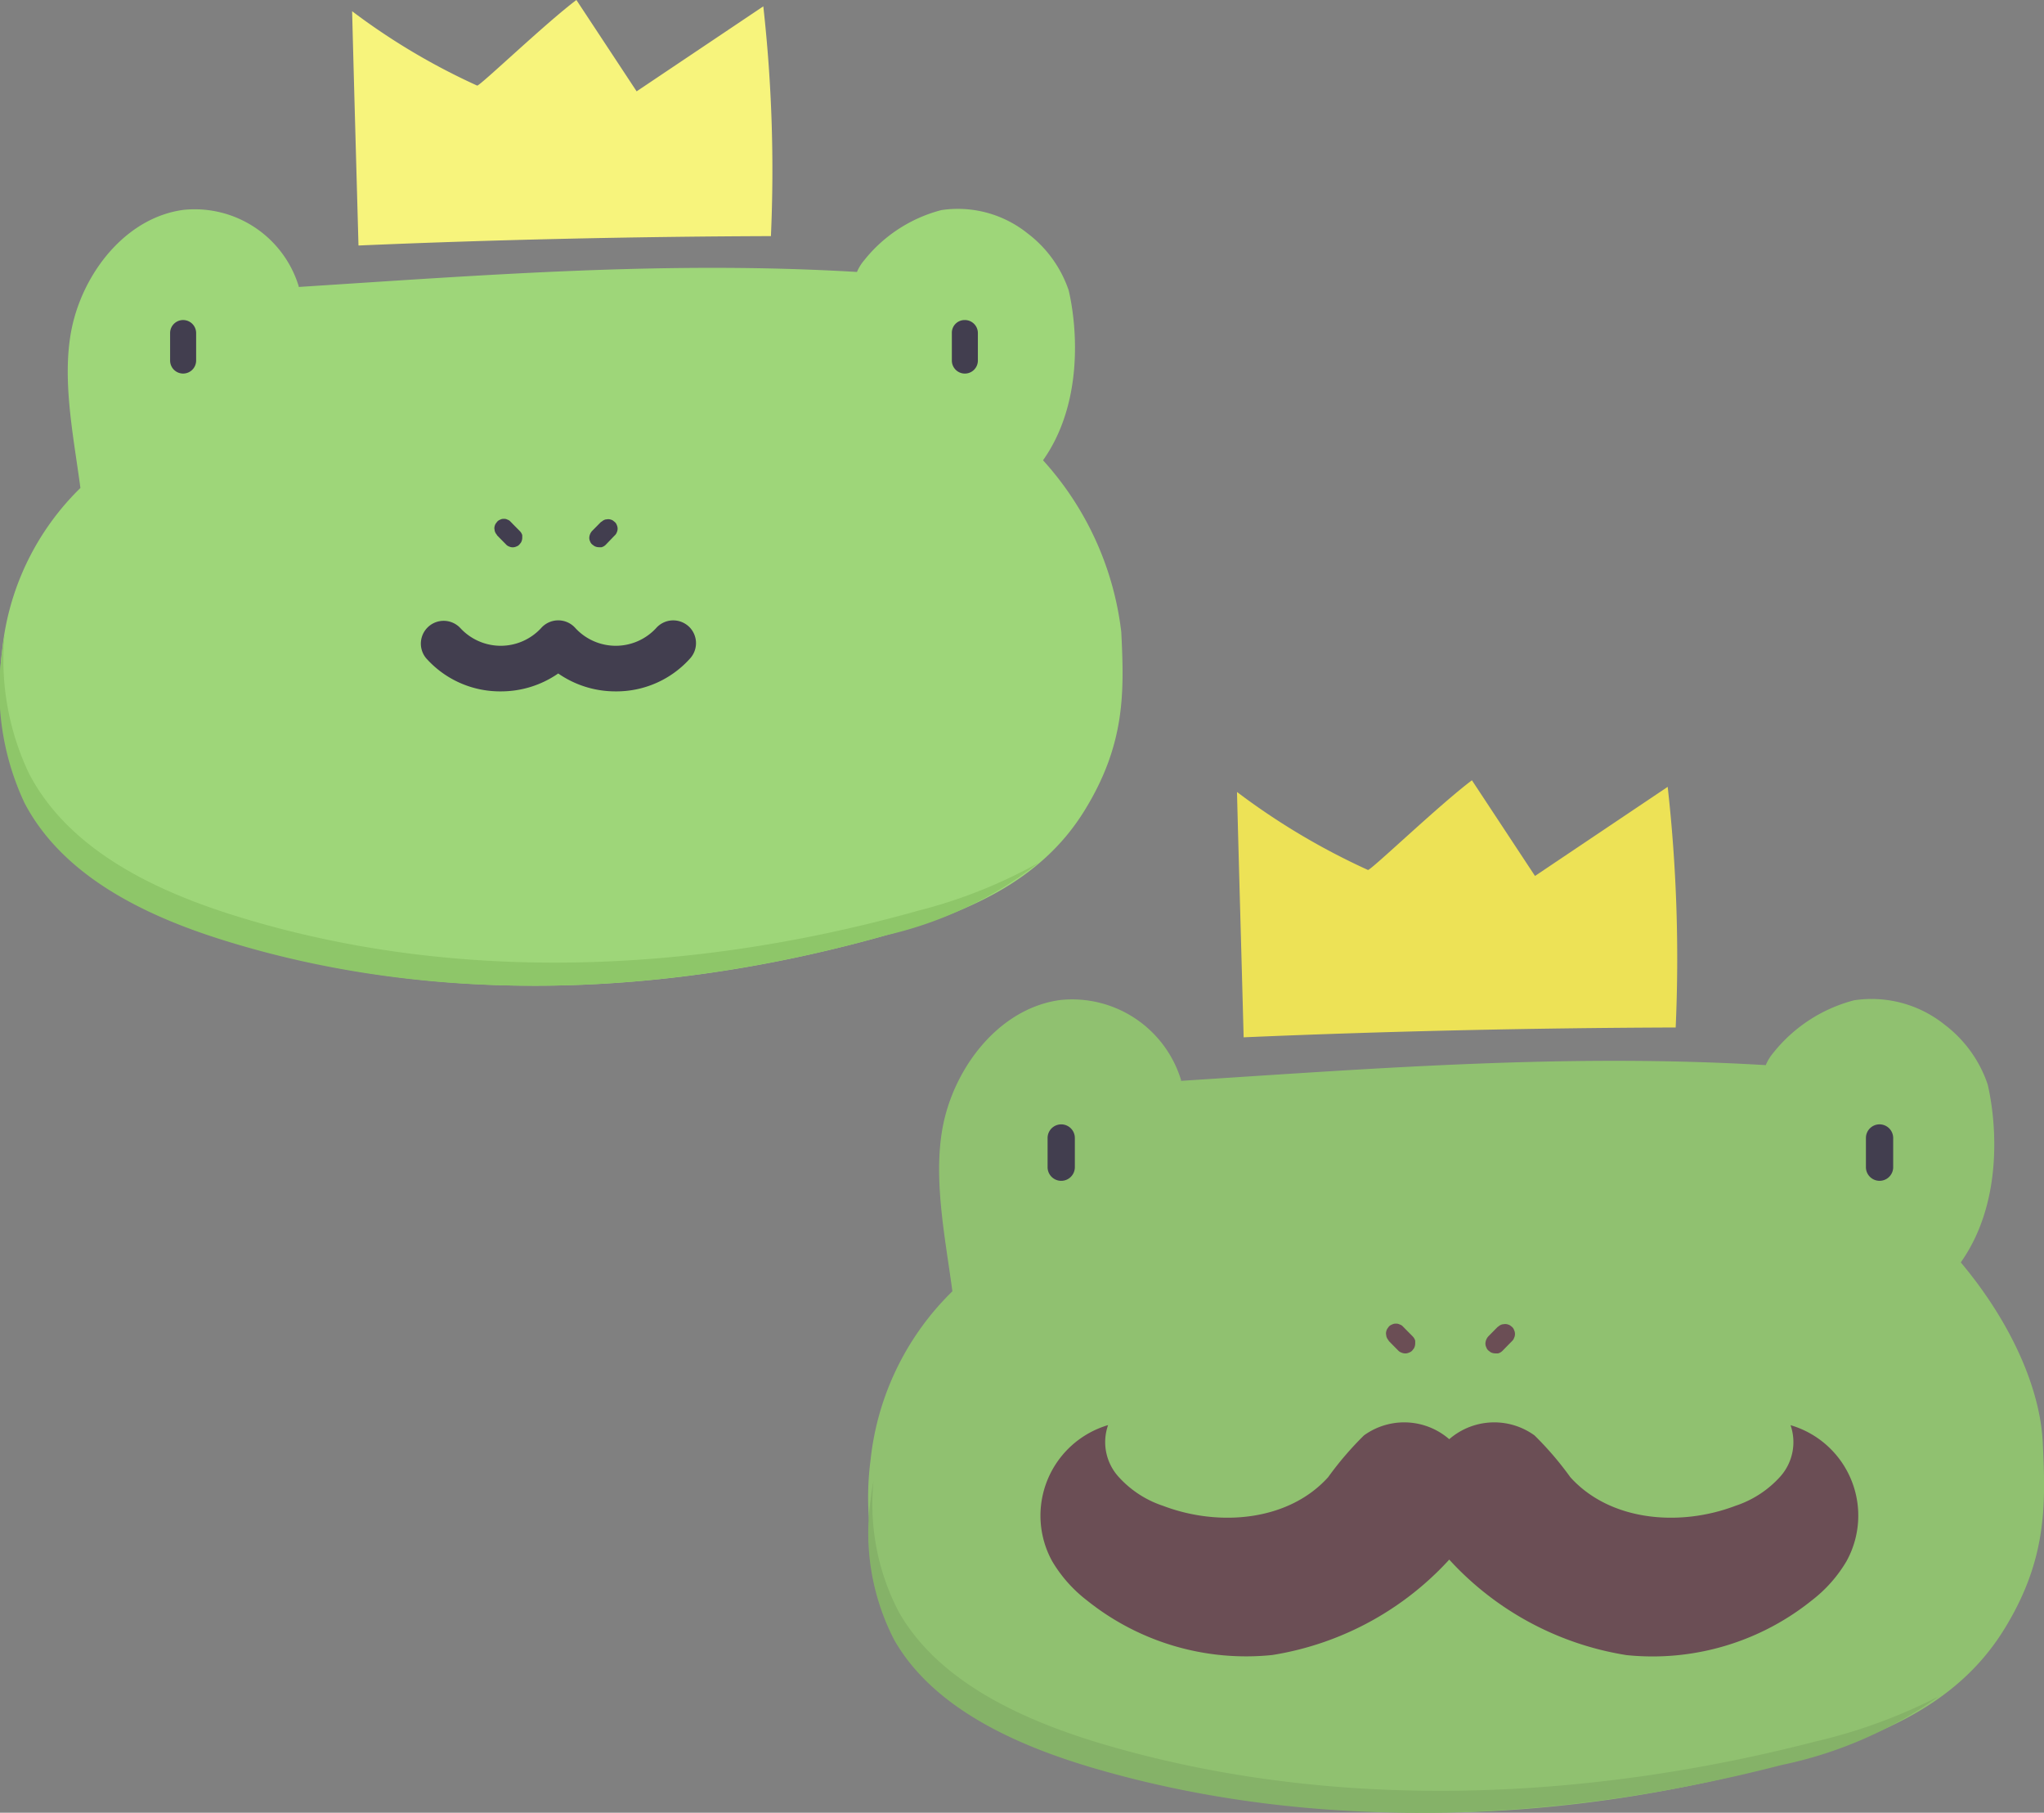<svg xmlns="http://www.w3.org/2000/svg" width="99.575" height="88.29" viewBox="0 0 99.575 88.29">
  <rect x="0" y="0" width="99.575" height="88.29" fill="#808080" stroke="none"/>
  <g id="Group_1245" data-name="Group 1245" transform="translate(-16 -434)">
    <g id="Group_117" data-name="Group 117" transform="translate(-89 345.135)">
      <g id="Layer_2" data-name="Layer 2" transform="translate(105.028 88.865)">
        <g id="Layer_9" data-name="Layer 9" transform="translate(0)">
          <path id="Path_132" data-name="Path 132" d="M55.7,11.956C55.6,8.307,55.483,4.2,55.39.547a32.186,32.186,0,0,0,6.094,3.623C61.669,4.14,64.817,1.125,66.316,0L69.25,4.449,75.421.309A71.921,71.921,0,0,1,75.792,11.5c-6.6.022-13.492.173-20.1.458" transform="translate(-38.264)" fill="#f7f47c"/>
          <path id="Path_133" data-name="Path 133" d="M14.529,36.619a5.3,5.3,0,0,0-5.615-3.744c-2.634.346-4.638,2.739-5.336,5.3s-.037,5.611.309,8.246A12.868,12.868,0,0,0,.082,54.264,13.386,13.386,0,0,0,1.2,61.609c1.833,3.555,5.735,5.522,9.544,6.746,10.478,3.37,21.951,2.832,32.537-.192,3.71-1.057,7.346-2.514,9.513-6.016,2.016-3.259,1.942-5.809,1.8-8.709a15.053,15.053,0,0,0-3.812-8.366c1.938-2.739,1.685-6.391,1.252-8.27a5.827,5.827,0,0,0-2.007-2.783,5.431,5.431,0,0,0-4.2-1.132A7.086,7.086,0,0,0,42.07,35.33a2.214,2.214,0,0,0-.352.569h-.012c-9.213-.547-17.984.142-27.207.733" transform="translate(0.002 -22.654)" fill="#9ed679"/>
          <path id="Path_135" data-name="Path 135" d="M77.921,82.53l.448.454a.352.352,0,0,0,.148.1.421.421,0,0,0,.359,0,.334.334,0,0,0,.148-.1l.074-.093a.476.476,0,0,0,.062-.235v-.124a.461.461,0,0,0-.121-.2l-.448-.454a.309.309,0,0,0-.148-.1.328.328,0,0,0-.179-.04.334.334,0,0,0-.179.04.352.352,0,0,0-.148.1l-.071.093a.458.458,0,0,0-.065.235l.019.124a.485.485,0,0,0,.117.2Z" transform="translate(-53.746 -56.467)" fill="#423e4f"/>
          <path id="Path_136" data-name="Path 136" d="M93.344,81.911l-.448.454a.532.532,0,0,0-.136.328.392.392,0,0,0,.04.179.343.343,0,0,0,.1.148l.1.074a.464.464,0,0,0,.232.062h.124a.455.455,0,0,0,.207-.121L94,82.581a.353.353,0,0,0,.1-.148.421.421,0,0,0,0-.359.334.334,0,0,0-.1-.148l-.093-.074a.476.476,0,0,0-.235-.062l-.124.015a.461.461,0,0,0-.2.121Z" transform="translate(-64.081 -56.503)" fill="#423e4f"/>
          <path id="Path_35" data-name="Path 35" d="M27.344,50.42a.634.634,0,0,0-.634.618h0v1.354a.634.634,0,0,0,1.268,0V51.057a.634.634,0,0,0-.634-.637Z" transform="translate(-18.451 -34.832)" fill="#423e4f"/>
          <path id="Path_37" data-name="Path 37" d="M150.524,50.42a.618.618,0,0,0-.634.618h0v1.354a.634.634,0,1,0,1.268,0V51.056a.634.634,0,0,0-.634-.637Z" transform="translate(-103.548 -34.831)" fill="#423e4f"/>
          <path id="Path_79" data-name="Path 79" d="M61.31,94.691a1.111,1.111,0,0,0-1.568.1,2.676,2.676,0,0,1-3.931,0,1.114,1.114,0,0,0-1.673,0,2.676,2.676,0,0,1-3.931,0,1.111,1.111,0,0,0-1.672,1.462,4.817,4.817,0,0,0,3.638,1.619,4.886,4.886,0,0,0,2.8-.872,4.883,4.883,0,0,0,2.8.872,4.817,4.817,0,0,0,3.638-1.619,1.111,1.111,0,0,0-.105-1.567Zm0,0" transform="translate(-27.807 -64.198)" fill="#423e4f"/>
        </g>
      </g>
      <path id="Path_266" data-name="Path 266" d="M92.656,664.321c-3.922-1.244-7.94-3.238-9.83-6.845a12.852,12.852,0,0,1-1.2-6.763c-.061.327-.109.652-.139.975a12.928,12.928,0,0,0,1.112,7.206c1.83,3.493,5.721,5.424,9.519,6.628,10.449,3.313,21.9,2.785,32.452-.187a18.93,18.93,0,0,0,7.443-3.538,24.158,24.158,0,0,1-5.845,2.331C115.27,667.2,103.446,667.742,92.656,664.321Z" transform="translate(23.597 -530.917)" fill="#8ec669"/>
    </g>
    <g id="Group_126" data-name="Group 126" transform="translate(-43 40.999)">
      <g id="Layer_2-2" data-name="Layer 2" transform="translate(101.322 431.001)">
        <g id="Layer_10" data-name="Layer 10" transform="translate(0)">
          <path id="Path_137" data-name="Path 137" d="M55.714,12.523c-.1-3.821-.227-8.129-.324-11.95a33.713,33.713,0,0,0,6.383,3.8c.194-.032,3.491-3.19,5.062-4.369l3.073,4.66L76.372.324a75.333,75.333,0,0,1,.389,11.72c-6.917.023-14.133.181-21.05.479" transform="translate(-37.451)" fill="#ede256"/>
          <path id="Path_138" data-name="Path 138" d="M73.029,143.63l-28.369.784" transform="translate(-30.196 -97.116)" fill="#6ba068"/>
          <path id="Path_139" data-name="Path 139" d="M15.219,36.8a5.547,5.547,0,0,0-5.881-3.922c-2.759.363-4.858,2.869-5.59,5.551s-.039,5.878.324,8.637A13.478,13.478,0,0,0,.086,55.283a14.022,14.022,0,0,0,1.169,7.695c1.92,3.724,6.007,5.784,10,7.066,10.975,3.53,22.993,2.966,34.082-.2,3.886-1.108,7.695-2.633,9.965-6.3,2.111-3.413,2.034-6.085,1.888-9.123-.13-2.649-1.561-5.865-3.993-8.763,2.031-2.869,1.765-6.694,1.312-8.663a6.1,6.1,0,0,0-2.1-2.915A5.689,5.689,0,0,0,48,32.892a7.423,7.423,0,0,0-3.935,2.558,2.319,2.319,0,0,0-.369.6h-.013c-9.651-.573-18.838.149-28.5.768" transform="translate(0.002 -22.173)" fill="#90c170"/>
          <path id="Path_140" data-name="Path 140" d="M77.926,82.568l.47.476a.369.369,0,0,0,.155.1.44.44,0,0,0,.376,0,.35.35,0,0,0,.155-.1l.078-.1a.5.5,0,0,0,.065-.246v-.13a.482.482,0,0,0-.126-.214l-.47-.476a.324.324,0,0,0-.155-.1.343.343,0,0,0-.188-.042.35.35,0,0,0-.188.042.369.369,0,0,0-.155.1l-.074.1a.479.479,0,0,0-.068.246l.019.13a.508.508,0,0,0,.123.214Z" transform="translate(-52.604 -55.267)" fill="#6b4e55"/>
          <path id="Path_141" data-name="Path 141" d="M93.372,81.916l-.47.476a.557.557,0,0,0-.142.343.411.411,0,0,0,.042.188.359.359,0,0,0,.1.155l.1.078a.486.486,0,0,0,.243.065h.13a.476.476,0,0,0,.217-.126l.466-.476a.369.369,0,0,0,.1-.155.44.44,0,0,0,0-.376.35.35,0,0,0-.1-.155l-.1-.078a.5.5,0,0,0-.246-.065l-.13.016a.482.482,0,0,0-.214.126Z" transform="translate(-62.719 -55.303)" fill="#6b4e55"/>
          <path id="Path_142" data-name="Path 142" d="M88.49,97.788a3.345,3.345,0,0,1,4.534-.573,15.727,15.727,0,0,1,1.746,2.037c1.943,2.15,5.337,2.422,8.041,1.393a5.078,5.078,0,0,0,2.2-1.441,2.52,2.52,0,0,0,.486-2.487,4.589,4.589,0,0,1,2.72,6.636,6.694,6.694,0,0,1-1.687,1.9,12.387,12.387,0,0,1-9.032,2.662,14.854,14.854,0,0,1-9.006-5.081" transform="translate(-60.591 -65.303)" fill="#6b4e55"/>
          <path id="Path_143" data-name="Path 143" d="M46.116,97.788a3.345,3.345,0,0,0-4.534-.573,15.984,15.984,0,0,0-1.746,2.037c-1.943,2.15-5.337,2.422-8.041,1.393A5.049,5.049,0,0,1,29.6,99.2a2.513,2.513,0,0,1-.483-2.487,4.6,4.6,0,0,0-2.72,6.636,6.743,6.743,0,0,0,1.687,1.9,12.4,12.4,0,0,0,9.035,2.662,14.855,14.855,0,0,0,9-5.081" transform="translate(-17.458 -65.303)" fill="#6b4e55"/>
          <path id="Path_35-2" data-name="Path 35" d="M27.548,51.76a.664.664,0,0,0-.648.664h0v1.422a.664.664,0,1,0,1.328,0V52.427a.664.664,0,0,0-.68-.667Z" transform="translate(-18.188 -34.997)" fill="#423e4f"/>
          <path id="Path_37-2" data-name="Path 37" d="M150.674,51.76a.664.664,0,0,0-.674.664h0v1.422a.664.664,0,0,0,1.328,0V52.427a.667.667,0,0,0-.654-.667Z" transform="translate(-101.422 -34.998)" fill="#423e4f"/>
        </g>
      </g>
      <path id="Path_297" data-name="Path 297" d="M93,663.595c-4.04-1.177-8.18-3.065-10.127-6.48a11.31,11.31,0,0,1-1.236-6.4c-.063.309-.112.617-.143.923a11.36,11.36,0,0,0,1.146,6.822c1.885,3.306,5.894,5.135,9.806,6.274,10.764,3.136,22.558,2.636,33.43-.177a20.283,20.283,0,0,0,7.667-3.35,26.2,26.2,0,0,1-6.021,2.206C116.291,666.317,104.111,666.834,93,663.595Z" transform="translate(19.919 -185.591)" fill="#85b268"/>
    </g>
  </g>
</svg>
